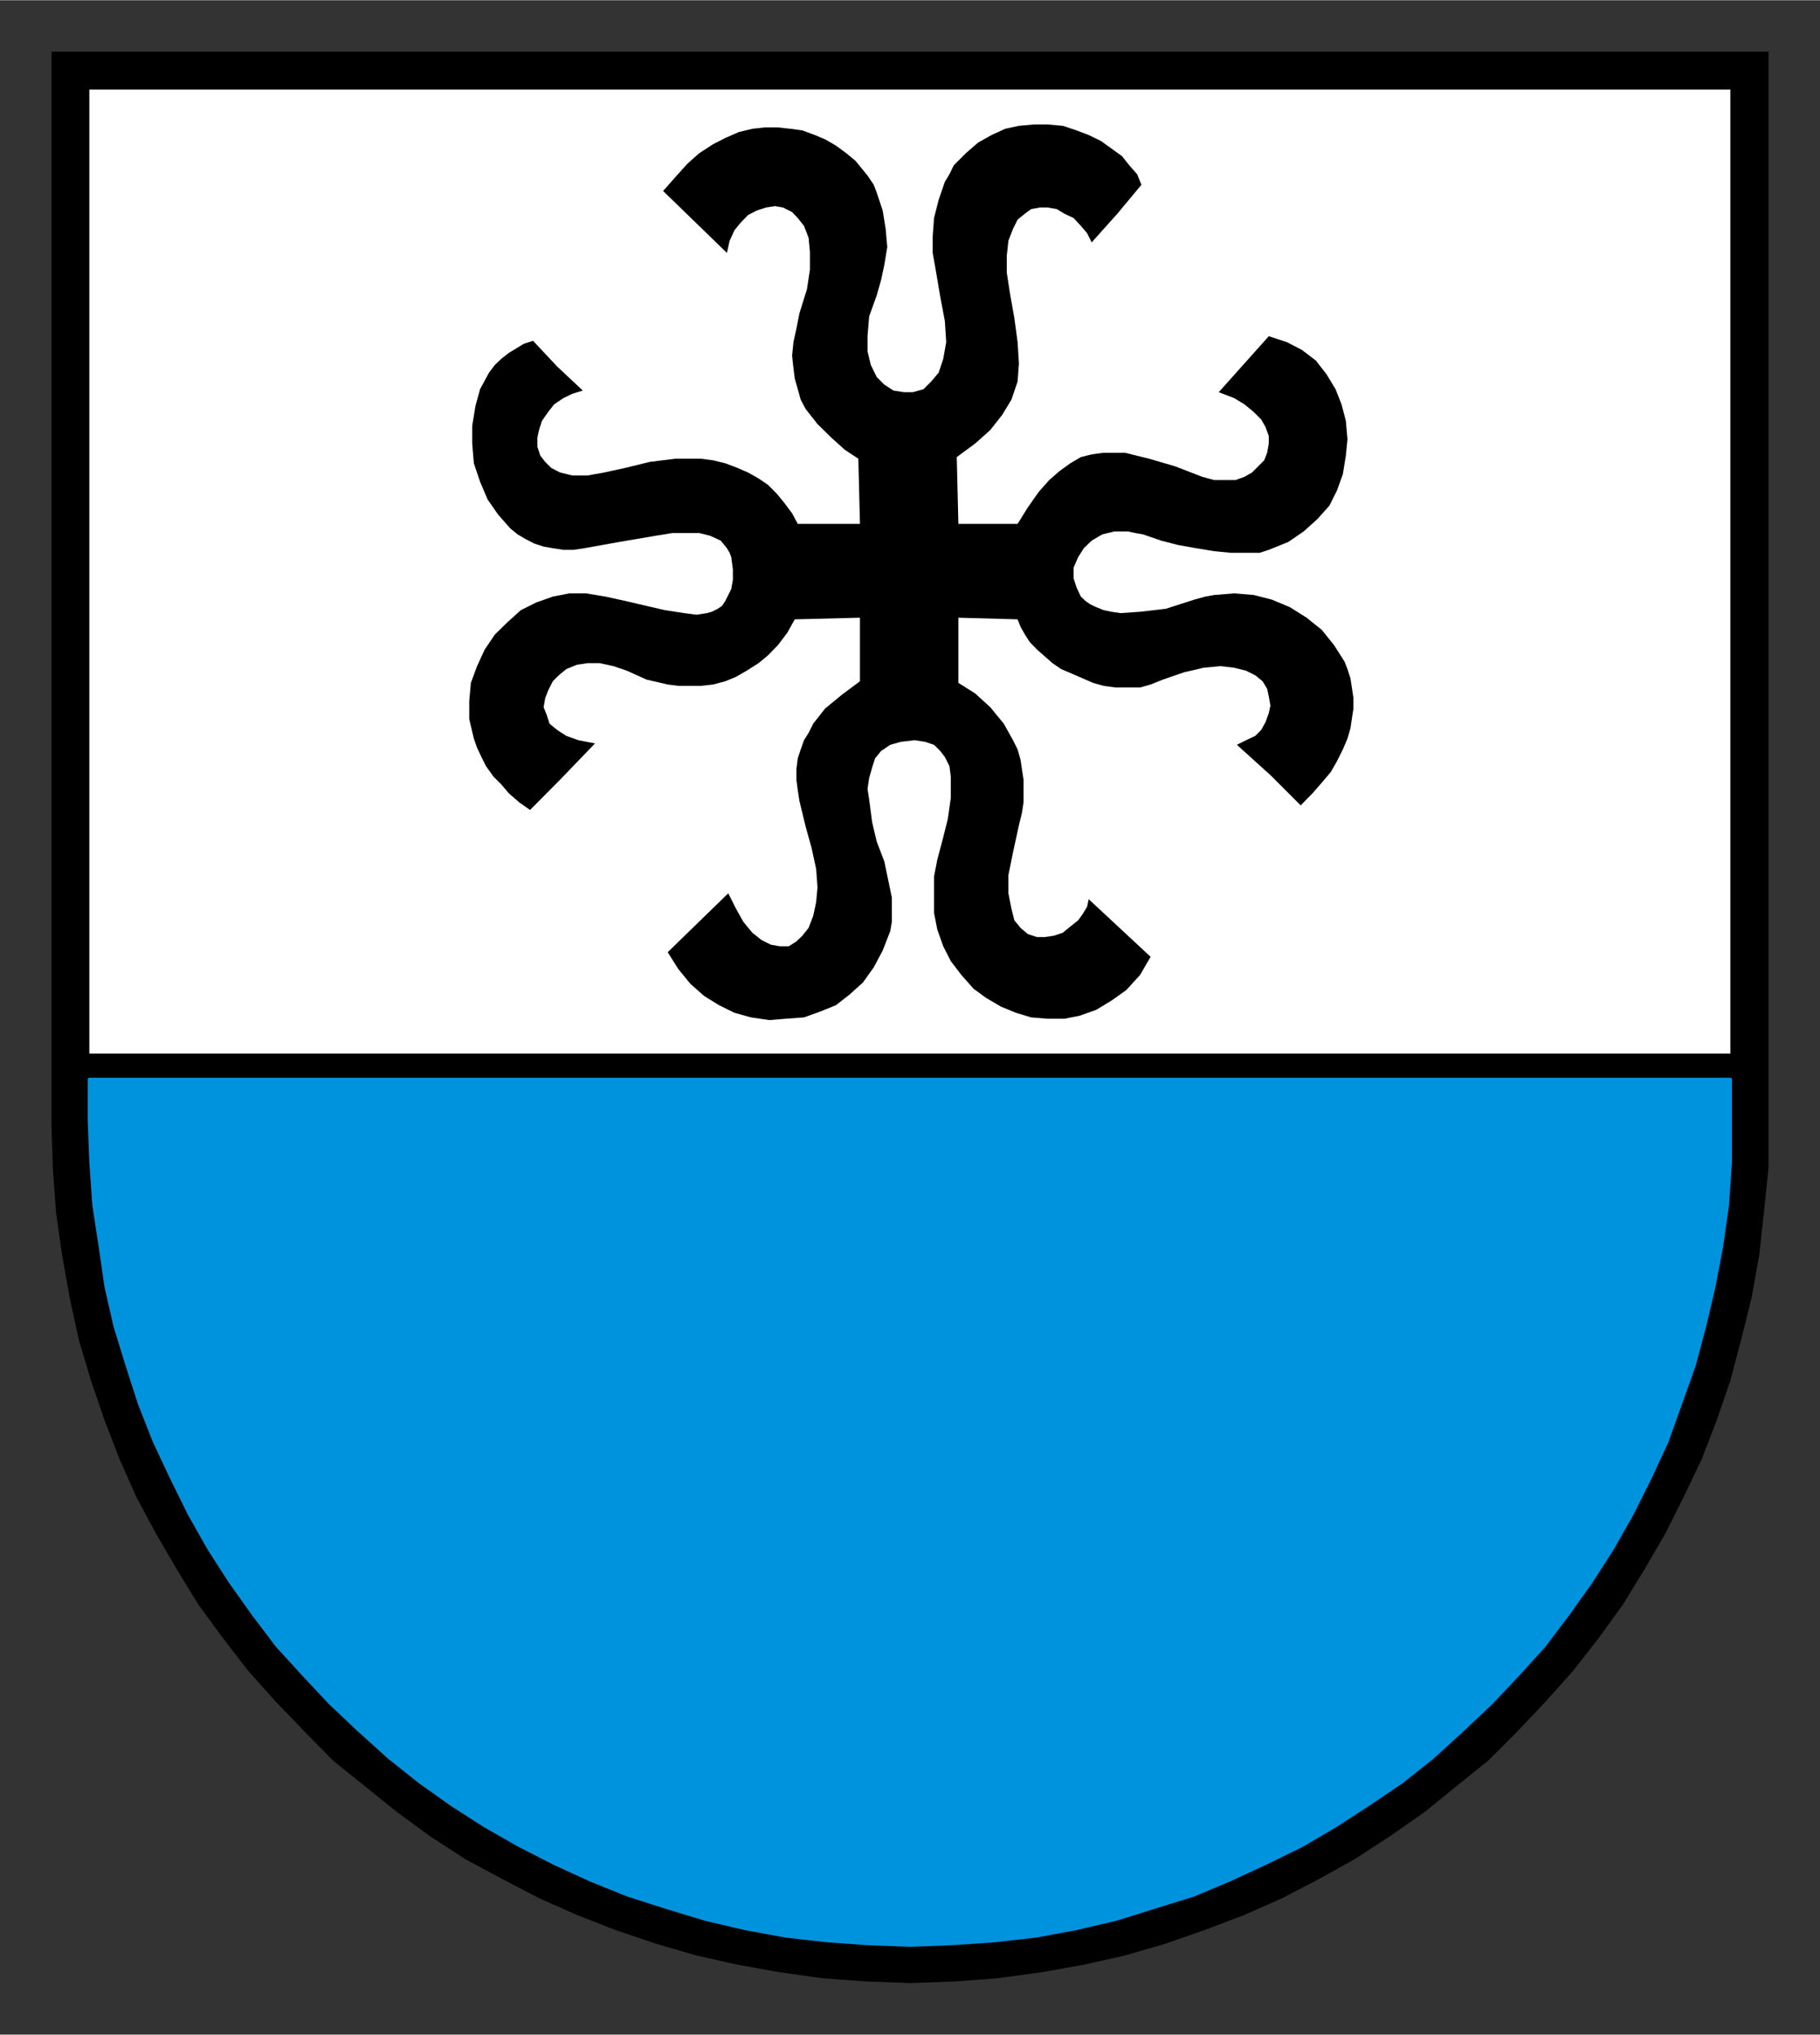 <?xml version="1.0" encoding="UTF-8" standalone="no"?>
<!DOCTYPE svg PUBLIC "-//W3C//DTD SVG 1.0//EN" "http://www.w3.org/TR/2001/REC-SVG-20010904/DTD/svg10.dtd">
<!-- Created with Inkscape (http://www.inkscape.org/) by Marsupilami -->
<svg
   xmlns:svg="http://www.w3.org/2000/svg"
   xmlns="http://www.w3.org/2000/svg"
   version="1.0"
   width="687"
   height="768"
   viewBox="-2.381 -2.381 84.138 94.038"
   id="svg4475">
  <rect x="-2.381" y="-2.381" width="84.138" height="94.038" fill="#333333" stroke="none"/>
  <defs
     id="defs4477">
    <clipPath
       id="clipPath2836">
      <path
         d="M 354.48,321.95 L 418.19,321.95 L 418.19,250.32 L 354.48,250.32 L 354.48,321.95 z"
         id="path2838" />
    </clipPath>
    <clipPath
       id="clipPath2848">
      <path
         d="M 354.48,321.95 L 418.19,321.95 L 418.19,250.32 L 354.48,250.32 L 354.48,321.95 z"
         id="path2850" />
    </clipPath>
  </defs>
  <g
     transform="translate(-308.884,-184.868)"
     id="layer1">
    <g
       transform="matrix(1.25,0,0,1.25,-134.354,-128.17)"
       id="g2832">
      <g
         clip-path="url(#clipPath2836)"
         id="g2834">
        <g
           id="g2840">
          <path
             d="M 354.59,250.43 L 418.09,250.43 L 418.09,290.11 L 418.09,290.11 L 418.09,291.73 L 417.92,293.36 L 417.75,294.92 L 417.47,296.49 L 417.08,298.06 L 416.68,299.57 L 416.18,301.03 L 415.62,302.48 L 414.95,303.88 L 414.28,305.22 L 413.5,306.56 L 412.71,307.85 L 411.82,309.08 L 410.86,310.31 L 409.85,311.44 L 408.8,312.55 L 407.73,313.62 L 406.55,314.57 L 405.38,315.52 L 404.09,316.42 L 402.8,317.26 L 401.51,317.98 L 400.11,318.71 L 398.71,319.33 L 397.26,319.88 L 395.8,320.39 L 394.29,320.83 L 392.77,321.17 L 391.21,321.45 L 389.59,321.67 L 388.02,321.79 L 386.34,321.85 L 386.34,321.85 L 384.71,321.79 L 383.09,321.67 L 381.52,321.45 L 379.96,321.17 L 378.44,320.83 L 376.93,320.39 L 375.42,319.88 L 374.02,319.33 L 372.62,318.71 L 371.22,317.98 L 369.88,317.26 L 368.59,316.42 L 367.36,315.52 L 366.18,314.57 L 365,313.62 L 363.95,312.55 L 362.88,311.44 L 361.87,310.31 L 360.92,309.08 L 360.02,307.85 L 359.23,306.56 L 358.45,305.22 L 357.73,303.88 L 357.11,302.48 L 356.55,301.03 L 356.05,299.57 L 355.6,298.06 L 355.26,296.49 L 354.98,294.92 L 354.76,293.36 L 354.64,291.73 L 354.59,290.11 L 354.59,250.43 z"
             id="path2842"
             style="fill:#000000;fill-opacity:1;fill-rule:evenodd;stroke:none" />
        </g>
      </g>
    </g>
    <g
       transform="matrix(1.25,0,0,1.25,-134.354,-128.17)"
       id="g2844">
      <g
         clip-path="url(#clipPath2848)"
         id="g2846">
        <path
           d="M 355.99,288.43 L 416.68,288.43 L 416.68,289.94 L 416.68,289.94 L 416.68,291.51 L 416.57,293.08 L 416.36,294.58 L 416.07,296.1 L 415.73,297.55 L 415.34,299.01 L 414.84,300.41 L 414.34,301.81 L 413.72,303.15 L 413.05,304.49 L 412.32,305.78 L 411.53,307.01 L 410.69,308.19 L 409.8,309.37 L 408.85,310.42 L 407.84,311.49 L 406.78,312.49 L 405.66,313.51 L 404.54,314.4 L 403.3,315.24 L 402.08,316.03 L 400.84,316.76 L 399.49,317.42 L 398.15,318.04 L 396.81,318.6 L 395.36,319.05 L 393.95,319.49 L 392.5,319.83 L 390.99,320.11 L 389.48,320.28 L 387.91,320.39 L 386.34,320.45 L 386.34,320.45 L 384.77,320.39 L 383.26,320.28 L 381.75,320.11 L 380.23,319.83 L 378.78,319.49 L 377.33,319.05 L 375.92,318.6 L 374.53,318.04 L 373.18,317.42 L 371.89,316.76 L 370.61,316.03 L 369.38,315.24 L 368.2,314.4 L 367.08,313.51 L 365.95,312.49 L 364.89,311.49 L 363.89,310.42 L 362.93,309.37 L 362.04,308.19 L 361.2,307.01 L 360.41,305.78 L 359.68,304.49 L 359.02,303.15 L 358.39,301.81 L 357.84,300.41 L 357.39,299.01 L 356.94,297.55 L 356.61,296.1 L 356.39,294.58 L 356.16,293.08 L 356.05,291.51 L 355.99,289.94 L 355.99,288.43 z"
           id="path2852"
           style="fill:#0093dd;fill-opacity:1;fill-rule:evenodd;stroke:#0093dd;stroke-width:0.12;stroke-linecap:round;stroke-linejoin:round;stroke-miterlimit:10;stroke-dasharray:none;stroke-opacity:1" />
        <path
           d="M 395.24,283.9 L 392.95,281.77 L 392.95,281.77 L 392.89,282.05 L 392.72,282.33 L 392.56,282.55 L 392.27,282.78 L 391.99,283.01 L 391.66,283.12 L 391.32,283.17 L 391.04,283.17 L 390.7,283.06 L 390.43,282.83 L 390.2,282.55 L 390.09,282.11 L 389.98,281.55 L 389.98,280.88 L 390.15,280.04 L 390.37,279.03 L 390.37,279.03 L 390.48,278.58 L 390.54,278.19 L 390.54,277.8 L 390.54,277.35 L 390.48,276.96 L 390.43,276.62 L 390.32,276.23 L 390.15,275.89 L 389.81,275.28 L 389.31,274.67 L 388.75,274.16 L 388.13,273.77 L 388.13,273.77 L 388.13,271.36 L 388.13,271.36 L 390.32,271.42 L 390.32,271.42 L 390.43,271.7 L 390.59,271.98 L 390.77,272.26 L 391.04,272.54 L 391.61,273.04 L 391.93,273.26 L 392.33,273.43 L 392.72,273.6 L 393.11,273.77 L 393.5,273.88 L 393.95,273.94 L 394.4,273.94 L 394.85,273.94 L 395.24,273.83 L 395.69,273.65 L 395.69,273.65 L 396.47,273.38 L 397.2,273.21 L 397.82,273.15 L 398.33,273.21 L 398.77,273.32 L 399.11,273.49 L 399.38,273.71 L 399.55,273.99 L 399.61,274.27 L 399.67,274.61 L 399.61,274.89 L 399.49,275.22 L 399.33,275.51 L 399.11,275.73 L 398.77,275.89 L 398.43,276.06 L 398.43,276.06 L 399.67,277.18 L 400.79,278.3 L 400.79,278.3 L 401.23,277.85 L 401.57,277.46 L 401.9,277.07 L 402.13,276.67 L 402.35,276.23 L 402.52,275.83 L 402.63,275.45 L 402.69,275.05 L 402.74,274.72 L 402.74,274.33 L 402.69,273.99 L 402.63,273.6 L 402.52,273.26 L 402.41,272.98 L 402.02,272.37 L 401.57,271.81 L 401.01,271.36 L 400.39,270.97 L 399.72,270.69 L 399.05,270.52 L 398.33,270.46 L 397.59,270.52 L 397.26,270.58 L 396.86,270.69 L 396.86,270.69 L 395.8,271.03 L 394.85,271.14 L 394.13,271.19 L 393.79,271.14 L 393.5,271.08 L 393.23,270.97 L 393,270.86 L 392.83,270.74 L 392.66,270.58 L 392.5,270.24 L 392.39,269.9 L 392.39,269.51 L 392.56,269.12 L 392.77,268.79 L 393.06,268.51 L 393.45,268.28 L 393.9,268.17 L 394.4,268.17 L 394.68,268.23 L 394.96,268.28 L 394.96,268.28 L 395.63,268.51 L 396.25,268.67 L 396.92,268.79 L 397.59,268.9 L 398.21,268.96 L 398.77,268.96 L 399.27,268.96 L 399.61,268.85 L 399.61,268.85 L 400.33,268.56 L 400.9,268.17 L 401.4,267.72 L 401.85,267.22 L 402.13,266.66 L 402.35,266.05 L 402.46,265.37 L 402.52,264.76 L 402.46,264.08 L 402.3,263.47 L 402.08,262.91 L 401.74,262.35 L 401.35,261.85 L 400.84,261.46 L 400.28,261.17 L 399.61,260.95 L 399.61,260.95 L 397.76,263.02 L 397.76,263.02 L 398.33,263.24 L 398.71,263.47 L 399.05,263.75 L 399.33,264.03 L 399.49,264.31 L 399.61,264.64 L 399.61,264.92 L 399.55,265.26 L 399.44,265.54 L 399.22,265.76 L 398.99,265.99 L 398.71,266.15 L 398.38,266.27 L 397.99,266.27 L 397.59,266.27 L 397.15,266.15 L 397.15,266.15 L 396.14,265.76 L 395.18,265.48 L 394.29,265.26 L 393.9,265.26 L 393.5,265.26 L 393.06,265.32 L 392.66,265.42 L 392.27,265.65 L 391.88,265.93 L 391.49,266.27 L 391.1,266.71 L 390.7,267.28 L 390.32,267.89 L 390.32,267.89 L 388.13,267.89 L 388.13,267.89 L 388.07,265.42 L 388.07,265.42 L 388.75,264.92 L 389.31,264.42 L 389.75,263.86 L 390.09,263.3 L 390.32,262.63 L 390.37,261.96 L 390.32,261.17 L 390.2,260.28 L 390.2,260.28 L 390.04,259.38 L 389.92,258.6 L 389.92,257.98 L 389.98,257.42 L 390.15,256.98 L 390.32,256.64 L 390.59,256.42 L 390.82,256.25 L 391.15,256.19 L 391.43,256.19 L 391.77,256.25 L 392.05,256.42 L 392.39,256.58 L 392.66,256.87 L 392.89,257.14 L 393.06,257.48 L 393.06,257.48 L 394.01,256.42 L 394.9,255.35 L 394.9,255.35 L 394.74,254.96 L 394.45,254.63 L 394.18,254.29 L 393.79,254.01 L 393.4,253.73 L 392.95,253.51 L 392.5,253.34 L 391.99,253.17 L 391.43,253.12 L 390.93,253.12 L 390.37,253.17 L 389.86,253.28 L 389.36,253.51 L 388.86,253.79 L 388.41,254.18 L 387.96,254.63 L 387.96,254.63 L 387.8,254.96 L 387.63,255.24 L 387.4,255.91 L 387.23,256.58 L 387.18,257.26 L 387.18,257.87 L 387.29,258.49 L 387.46,259.49 L 387.46,259.49 L 387.63,260.39 L 387.68,261.17 L 387.57,261.79 L 387.4,262.3 L 387.12,262.63 L 386.84,262.91 L 386.45,263.02 L 386.11,263.02 L 385.73,262.96 L 385.39,262.74 L 385.11,262.46 L 384.89,262.01 L 384.77,261.51 L 384.77,260.95 L 384.83,260.22 L 385.11,259.44 L 385.11,259.44 L 385.27,258.88 L 385.39,258.32 L 385.5,257.65 L 385.44,256.98 L 385.33,256.3 L 385.11,255.64 L 385,255.35 L 384.77,255.01 L 384.55,254.74 L 384.32,254.46 L 384.32,254.46 L 383.98,254.18 L 383.6,253.9 L 383.2,253.67 L 382.82,253.51 L 382.36,253.34 L 381.92,253.28 L 381.46,253.23 L 380.96,253.23 L 380.51,253.28 L 380.01,253.4 L 379.51,253.62 L 379.06,253.85 L 378.55,254.18 L 378.11,254.57 L 377.66,255.07 L 377.21,255.58 L 379.57,257.87 L 379.57,257.87 L 379.67,257.42 L 379.85,257.03 L 380.07,256.76 L 380.35,256.47 L 380.68,256.3 L 381.02,256.19 L 381.35,256.14 L 381.64,256.19 L 381.98,256.36 L 382.19,256.58 L 382.42,256.87 L 382.59,257.31 L 382.64,257.82 L 382.64,258.49 L 382.53,259.21 L 382.25,260.11 L 382.25,260.11 L 382.14,260.67 L 382.03,261.17 L 381.98,261.67 L 382.03,262.13 L 382.08,262.52 L 382.19,262.91 L 382.3,263.3 L 382.48,263.64 L 382.7,263.92 L 382.92,264.2 L 383.43,264.7 L 383.93,265.15 L 384.43,265.48 L 384.49,267.89 L 384.49,267.89 L 382.19,267.89 L 382.19,267.89 L 381.98,267.5 L 381.69,267.11 L 381.41,266.77 L 381.08,266.44 L 380.74,266.21 L 380.35,265.99 L 379.96,265.82 L 379.51,265.65 L 379.06,265.54 L 378.61,265.48 L 378.17,265.48 L 377.66,265.48 L 376.71,265.6 L 375.81,265.82 L 375.81,265.82 L 375.03,265.99 L 374.42,266.1 L 373.85,266.1 L 373.4,265.99 L 373.07,265.82 L 372.85,265.6 L 372.67,265.37 L 372.56,265.04 L 372.56,264.7 L 372.62,264.42 L 372.73,264.08 L 372.96,263.75 L 373.18,263.47 L 373.52,263.24 L 373.85,263.08 L 374.24,262.96 L 374.24,262.96 L 373.29,262.07 L 372.4,261.12 L 372.4,261.12 L 372.06,261.23 L 371.78,261.4 L 371.5,261.57 L 371.22,261.79 L 370.99,262.01 L 370.77,262.3 L 370.44,262.91 L 370.27,263.53 L 370.15,264.26 L 370.15,264.92 L 370.21,265.65 L 370.44,266.33 L 370.72,266.99 L 371.11,267.55 L 371.56,268.06 L 371.83,268.28 L 372.12,268.45 L 372.45,268.62 L 372.79,268.73 L 373.13,268.79 L 373.52,268.85 L 373.9,268.85 L 374.3,268.79 L 374.3,268.79 L 375.58,268.56 L 376.93,268.33 L 376.93,268.33 L 377.55,268.23 L 378.05,268.23 L 378.55,268.23 L 378.95,268.33 L 379.34,268.51 L 379.57,268.79 L 379.67,268.96 L 379.73,269.12 L 379.79,269.57 L 379.79,269.57 L 379.79,269.96 L 379.73,270.3 L 379.62,270.52 L 379.51,270.74 L 379.39,270.92 L 379.23,271.03 L 379.01,271.14 L 378.83,271.19 L 378.44,271.25 L 377.99,271.19 L 377.27,271.08 L 377.27,271.08 L 375.81,270.74 L 375.08,270.58 L 374.36,270.46 L 374.36,270.46 L 373.74,270.46 L 373.13,270.58 L 372.51,270.8 L 371.95,271.08 L 371.45,271.53 L 370.99,271.98 L 370.61,272.54 L 370.33,273.15 L 370.1,273.77 L 370.04,274.44 L 370.04,275.11 L 370.21,275.83 L 370.33,276.17 L 370.49,276.51 L 370.66,276.85 L 370.94,277.24 L 371.22,277.52 L 371.5,277.85 L 371.89,278.19 L 372.29,278.47 L 372.29,278.47 L 373.4,277.35 L 374.69,276.01 L 374.69,276.01 L 374.08,275.89 L 373.63,275.73 L 373.29,275.51 L 373.01,275.28 L 372.9,274.94 L 372.79,274.67 L 372.85,274.33 L 372.96,274.05 L 373.13,273.71 L 373.35,273.49 L 373.63,273.26 L 374.02,273.1 L 374.42,273.04 L 374.86,273.04 L 375.37,273.15 L 375.87,273.32 L 375.87,273.32 L 376.6,273.65 L 377.38,273.83 L 377.77,273.88 L 378.22,273.88 L 378.61,273.88 L 379.06,273.83 L 379.51,273.71 L 379.9,273.55 L 380.3,273.32 L 380.74,273.04 L 381.08,272.76 L 381.46,272.37 L 381.8,271.92 L 382.08,271.42 L 382.08,271.42 L 384.49,271.36 L 384.49,273.71 L 384.49,273.71 L 383.82,274.21 L 383.2,274.72 L 382.76,275.28 L 382.59,275.62 L 382.42,275.89 L 382.3,276.23 L 382.19,276.56 L 382.14,276.96 L 382.14,277.35 L 382.19,277.74 L 382.25,278.13 L 382.48,279.08 L 382.48,279.08 L 382.7,279.87 L 382.87,280.65 L 382.92,281.33 L 382.87,281.88 L 382.76,282.39 L 382.59,282.83 L 382.36,283.12 L 382.14,283.33 L 381.86,283.51 L 381.52,283.51 L 381.19,283.45 L 380.85,283.28 L 380.51,283.01 L 380.18,282.61 L 379.9,282.11 L 379.62,281.55 L 379.62,281.55 L 377.38,283.73 L 377.38,283.73 L 377.77,284.35 L 378.22,284.9 L 378.73,285.35 L 379.28,285.69 L 379.85,285.97 L 380.46,286.14 L 381.14,286.24 L 381.75,286.19 L 382.42,286.14 L 383.03,285.92 L 383.6,285.69 L 384.1,285.3 L 384.6,284.85 L 385,284.29 L 385.33,283.67 L 385.61,282.95 L 385.61,282.95 L 385.67,282.61 L 385.67,282.33 L 385.67,281.71 L 385.39,280.37 L 385.39,280.37 L 385.11,279.64 L 384.94,278.92 L 384.83,278.08 L 384.77,277.69 L 384.83,277.29 L 384.94,276.9 L 385.05,276.56 L 385.27,276.29 L 385.61,276.06 L 386,275.95 L 386.51,275.89 L 386.51,275.89 L 386.9,275.95 L 387.23,276.06 L 387.46,276.29 L 387.63,276.51 L 387.8,276.85 L 387.85,277.24 L 387.85,277.58 L 387.85,278.02 L 387.74,278.8 L 387.57,279.48 L 387.35,280.31 L 387.35,280.31 L 387.23,280.93 L 387.23,281.6 L 387.23,282.28 L 387.35,282.89 L 387.35,282.89 L 387.57,283.51 L 387.85,284.06 L 388.24,284.57 L 388.69,285.08 L 389.14,285.41 L 389.7,285.74 L 390.26,285.97 L 390.82,286.14 L 391.43,286.19 L 392.05,286.19 L 392.61,286.08 L 393.23,285.86 L 393.79,285.52 L 394.34,285.13 L 394.85,284.57 L 395.24,283.9 L 395.24,283.9 z M 416.68,287.48 L 355.99,287.48 L 355.99,251.83 L 416.68,251.83 L 416.68,287.48 z"
           id="path2854"
           style="fill:#ffffff;fill-opacity:1;fill-rule:evenodd;stroke:none" />
      </g>
    </g>
  </g>
</svg>
<!-- version: 20080810, original size: 79.375 89.275002, border: 3% -->
